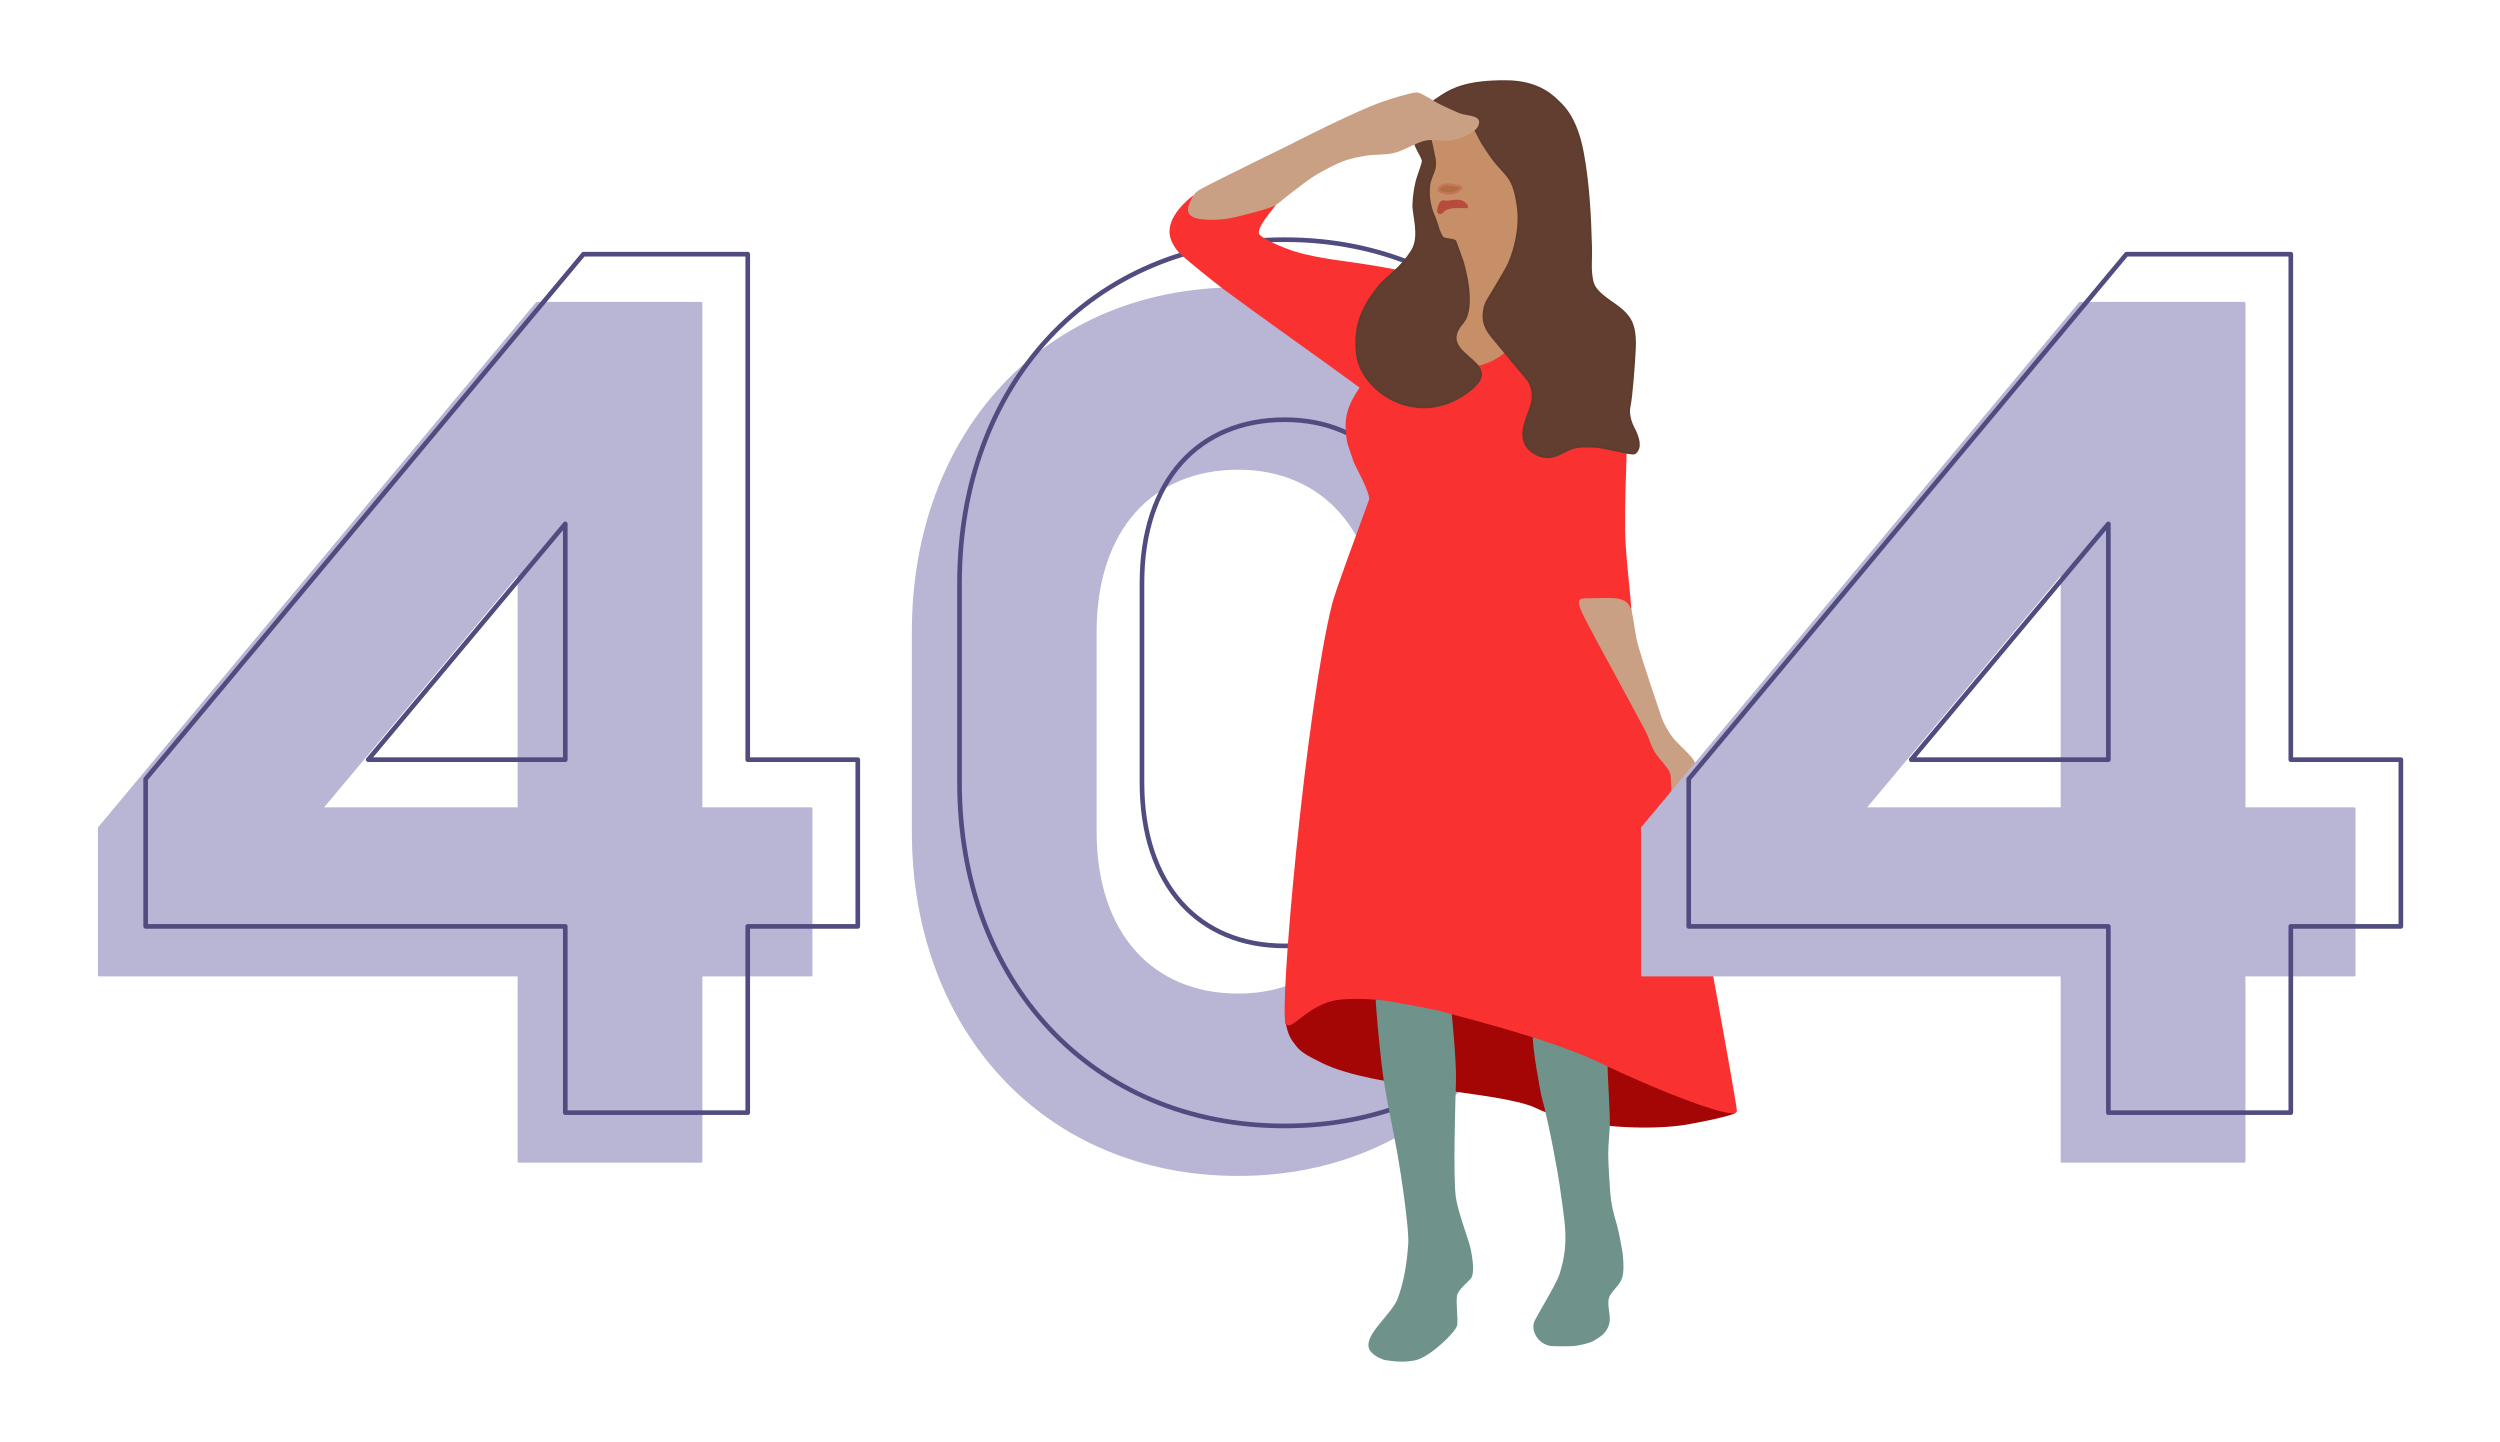 <svg width="100%" height="100%" viewBox="0 0 1075 620" version="1.1" xmlns="http://www.w3.org/2000/svg" xmlns:xlink="http://www.w3.org/1999/xlink" xml:space="preserve" xmlns:serif="http://www.serif.com/" style="fill-rule:evenodd;clip-rule:evenodd;stroke-linejoin:round;stroke-miterlimit:2;"><g><path d="M223.072,499.433l78.455,0l0,-80.081l47.32,0l0,-71.695l-47.32,0l0,-217.36l-70.661,0l-188.234,225.673l0,63.382l180.44,0l0,80.081Zm-84.76,-151.776l84.76,-101.4l0,101.4l-84.76,0Z" style="fill:#b9b5d5;fill-rule:nonzero;stroke:#b9b5d5;stroke-width:1px;"/><path d="M532.44,505.153c82.175,0 139.327,-62.348 139.327,-147.636l0,-85.825c0,-85.287 -57.152,-147.635 -139.327,-147.635c-83.214,0 -139.848,62.348 -139.848,147.635l0,85.825c0,85.288 56.634,147.635 139.848,147.635l0,0.001Zm0,-77.414c-36.939,0 -61.393,-26.008 -61.393,-70.221l0,-85.825c0,-44.213 24.454,-70.22 61.393,-70.22c35.899,0 60.872,26.007 60.872,70.22l0,85.825c0,44.213 -24.973,70.221 -60.872,70.221Z" style="fill:#b9b5d5;fill-rule:nonzero;stroke:#b9b5d5;stroke-width:1px;"/><path d="M552.44,484.153c82.175,0 139.327,-62.348 139.327,-147.636l0,-85.825c0,-85.287 -57.152,-147.635 -139.327,-147.635c-83.214,0 -139.848,62.348 -139.848,147.635l0,85.825c0,85.288 56.634,147.635 139.848,147.635l0,0.001Zm0,-77.414c-36.939,0 -61.393,-26.008 -61.393,-70.221l0,-85.825c0,-44.213 24.454,-70.22 61.393,-70.22c35.899,0 60.872,26.007 60.872,70.22l0,85.825c0,44.213 -24.973,70.221 -60.872,70.221Z" style="fill:none;fill-rule:nonzero;stroke:#504c80;stroke-width:2px;"/><g><path d="M553.15,439.311c1.365,5.609 1.88,6.718 4.524,10.075c2.227,2.827 4.919,4.218 11.112,7.293c21.993,10.92 77.147,12.179 91.921,19.343c18.354,8.899 49.915,9.634 64.767,7.009c13.864,-2.449 20.507,-4.513 20.515,-4.931c0.019,-0.95 -6.616,-1.552 -8.659,-2.078c-1.792,-0.462 -4.621,-1.692 -6.264,-2.524c-4.311,-2.182 -8.568,-4.469 -12.869,-6.671c-9.906,-5.071 -19.782,-10.345 -30.265,-14.168c-9.428,-3.437 -85.599,-22.662 -94.587,-24.489c-2.409,-0.489 -21.929,-2.374 -28.194,1.644c-2.017,1.294 -12.534,7.308 -12.001,9.497Z" style="fill:#a40505;stroke:#a40505;stroke-width:1px;stroke-linecap:round;stroke-miterlimit:1.5;"/><path d="M604.702,429.891c-0.831,-0.291 -12.756,-3.024 -12.723,-1.922c0.233,7.676 1.635,20.827 2.471,28.466c1.449,13.238 4.559,26.219 6.89,39.307c1.88,10.555 5.128,33.139 4.71,39.099c-0.64,9.116 -2.041,17.253 -4.71,24.021c-2.643,6.702 -14.422,15.388 -12.129,21.028c0.894,2.197 4.867,4.208 6.814,4.508c4.149,0.64 8.237,0.951 12.569,0c6.171,-1.355 17.142,-12.215 17.473,-14.584c0.5,-3.58 -0.678,-9.356 0,-12.927c0.475,-2.508 4.871,-6.088 5.935,-7.326c1.698,-1.978 0.659,-8.678 0,-11.944c-0.882,-4.372 -5.416,-15.778 -6.438,-22.439c-1.347,-8.781 -0.212,-42.843 0,-50.109c0.249,-8.522 -1.71,-28.439 -1.876,-29.605c-0.016,-0.11 -17.396,-5.016 -18.986,-5.573Z" style="fill:#6f928a;stroke:#6f928b;stroke-width:1px;stroke-linecap:round;stroke-miterlimit:1.5;"/><path d="M690.653,455.381c-0.006,-0.807 -31.024,-11.149 -31.057,-10.618c-0.318,5.204 3.136,24.292 3.875,27.011c3.158,11.617 7.077,33.241 7.647,37.651c1.986,15.382 4.496,24.269 0,38.45c-1.626,5.128 -10.662,19.248 -11.09,21.114c-1.032,4.501 2.892,9.061 7.36,9.338c2.034,0.126 6.825,0.117 8.939,0c1.844,-0.102 6.975,-1.181 8.494,-2.099c2.682,-1.622 5.875,-3.188 6.733,-7.502c0.813,-4.088 -1.88,-8.61 0.603,-12.4c1.668,-2.546 4.146,-4.359 5.016,-7.426c0.774,-2.729 0.289,-8.579 0,-10.44c-0.407,-2.617 -1.766,-9.543 -2.475,-11.922c-1.335,-4.476 -2.378,-8.624 -2.767,-13.257c-0.381,-4.524 -0.86,-12.925 -0.893,-16.993c-0.031,-3.886 0.54,-8.507 0.689,-12.382c0.173,-4.549 -1.028,-22.2 -1.074,-28.525Z" style="fill:#6f928a;stroke:#6f928b;stroke-width:1px;stroke-linecap:round;stroke-miterlimit:1.5;"/><path d="M613.261,59.877c-0.511,-3.532 17.433,-6.878 18.395,-6.612c6.658,1.837 13.623,14.133 18.489,21.36c3.566,5.297 3.022,21.995 4.386,29.386c0.439,2.384 -13.976,28.729 -14.381,30.609c-1.528,7.095 11.115,12.868 9.995,16.051c-1.339,3.805 -4.579,4.259 -8.413,6.947c-4.403,3.088 -10.545,-0.604 -12.63,-3.255c-1.598,-2.033 -5.186,-8.377 -4.976,-9.073c1.63,-5.406 4.649,-8.497 4.976,-12.502c0.39,-4.769 -1.615,-23.527 -3.497,-24.954c-2.465,-1.869 -5.554,-2.755 -7.793,-4.949c-1.607,-1.576 -4.75,-18.843 -4.551,-21.552c0.261,-3.549 0.447,-18.362 0,-21.456Z" style="fill:#c78f68;stroke:#3e281e;stroke-width:1px;stroke-linecap:round;stroke-miterlimit:1.5;"/><path d="M620.967,79.391c-0.87,0.41 -3.358,1.571 -1.94,2.837c0.179,0.159 1.739,0.819 1.94,0.85c2.161,0.332 3.082,0.297 5.323,-0.466c0.407,-0.138 1.184,-0.642 1.95,-1.656c0.209,-0.277 0.23,-0.594 -0.178,-0.723c-0.758,-0.238 -1.542,-0.39 -2.325,-0.526c-0.846,-0.146 -4.07,-0.646 -4.77,-0.316Z" style="fill:#b46c41;stroke:#c5765d;stroke-width:1px;stroke-linecap:round;stroke-miterlimit:1.5;"/><path d="M626.241,88.991l2.715,0c0.555,0 1.268,0.076 1.818,0c0.076,-0.01 -0.126,-0.605 -0.244,-0.76c-0.232,-0.303 -0.493,-0.59 -0.793,-0.826c-0.778,-0.612 -1.523,-0.965 -2.532,-1.009c-2.634,-0.114 -2.593,0.296 -5.248,0.401c-0.549,0.022 -1.444,-0.404 -1.98,0.03c-1.062,0.86 -1.31,2.418 -1.481,3.67c-0.059,0.428 0.039,0.889 0.52,1.046c0.822,0.268 1.63,-0.991 2.09,-1.318c1.455,-1.034 3.424,-1.234 5.135,-1.234Z" style="fill:#b84c3c;stroke:#b84c3c;stroke-width:1px;stroke-linecap:round;stroke-miterlimit:1.5;"/><path d="M513.04,92.444c-1.462,-0.697 1.392,-8.861 0,-7.759c-5.317,4.208 -12.075,11.567 -8.783,18.874c0.938,2.083 2.337,4.163 4.016,5.676c2.634,2.376 14.712,12.189 18.113,14.705c19.384,14.339 39.346,28.238 58.786,42.501c0.541,0.397 -6.559,7.63 -6.052,17.464c0.347,6.743 0.775,6.588 3.464,14.632c0.523,1.565 7.559,13.803 6.555,16.586c-3.862,10.701 -14.309,38.594 -15.815,44.589c-11.229,44.681 -23.129,176.188 -19.908,180.405c1.714,2.244 8.854,-7.954 19.908,-10.304c7.836,-1.667 21.006,-0.232 22.423,0c1.21,0.197 21.526,3.577 25.755,5.039c2.428,0.84 44.22,10.974 65.518,21.166c33.582,16.069 59.422,24.719 59.35,21.587c-0.077,-3.301 -23.078,-129.85 -26.323,-140.718c-1.049,-3.516 -2.652,-7.923 -4.219,-11.246c-4.123,-8.748 -32.767,-62.338 -33.61,-63.355c-0.719,-0.867 -1.666,-3.457 -1.179,-3.526c5.701,-0.808 18.249,6.108 19.716,6.243c1.238,0.115 -2.336,-24.187 -2.464,-36.776c-0.252,-24.936 1.812,-36.925 0,-61.786c-0.434,-5.962 -42.034,-25.738 -42.976,-24.108c-4.062,7.023 -9.801,12.652 -17.756,14.969c-2.876,0.838 -6.901,1.39 -9.713,0c-1.209,-0.597 -2.027,-1.654 -2.65,-2.806c-2.179,-4.033 -1.037,-8.396 -0.704,-12.702c0.13,-1.686 0.243,-3.376 0.25,-5.067c0.028,-6.357 -14.158,-16.579 -16.293,-17.55c-5.96,-2.709 -12.962,-3.648 -19.31,-4.713c-10.837,-1.818 -21.874,-2.652 -32.439,-5.822c-4.595,-1.379 -14.478,-5.589 -15.67,-7.718c-1.105,-1.972 1.89,-6.278 4.326,-9.422c1.494,-1.928 2.778,-3.419 2.778,-3.667c0,-0.462 -6.67,2.066 -7.104,2.225c-1.238,0.452 -10.521,2.615 -14.509,3.311c-4.167,0.727 -9.539,0.951 -13.481,-0.927Z" style="fill:#f93131;stroke:#f93131;stroke-width:1px;stroke-linecap:round;stroke-miterlimit:1.5;"/><path d="M608.866,60.968c-1.415,0.64 3.236,6.813 3.042,8.4c-0.175,1.422 -2.242,6.848 -2.606,8.311c-0.886,3.557 -1.295,6.712 -1.465,10.37c-0.186,4.035 3.204,13.569 -0.518,19.629c-5.155,8.394 -11.424,11.61 -14.657,15.858c-5.409,7.108 -10.69,14.916 -9.079,28.764c1.952,16.77 27.797,32.935 49.319,14.722c14.244,-12.054 -16.485,-13.944 -4.056,-28.266c5.813,-6.699 0.488,-24.902 0,-26.313c-0.371,-1.073 -0.909,-2.618 -3.046,-8.532c-0.362,-1.001 -4.788,-0.762 -5.515,-1.709c-1.571,-2.049 -2.013,-4.551 -2.853,-6.988c-0.651,-1.889 -1.72,-3.969 -2.204,-5.92c-0.911,-3.679 -1.018,-5.334 -0.815,-9.113c0.148,-2.753 1.71,-5.194 2.381,-7.803c0.356,-1.384 0.216,-3.268 -0.066,-4.643c-0.462,-2.247 -1.592,-7.966 -1.865,-8.007c-1.264,-0.19 -4.7,0.653 -5.997,1.24Z" style="fill:#613e2f;stroke:#5f3d2e;stroke-width:1px;stroke-linecap:round;stroke-miterlimit:1.5;"/><path d="M633.835,54.994c1.549,2.206 2.295,4.492 3.745,6.754c1.619,2.523 3.266,5.035 5.096,7.409c1.74,2.256 3.817,4.235 5.599,6.458c2.783,3.471 3.63,8.02 4.327,12.385c1.76,11.016 -2.175,22.393 -4.327,26.55c-1.865,3.604 -7.404,12.523 -8.671,14.73c-1.195,2.081 -1.577,4.551 -1.604,6.917c-0.037,3.371 1.799,6.393 3.892,8.884c1.826,2.171 13.011,15.796 14.033,16.884c2.57,2.736 4.403,7.223 2.248,13.384c-1.702,4.87 -4.786,11.186 -1.81,16.216c0.652,1.101 2.164,2.567 3.376,3.219c1.49,0.801 2.907,1.773 6.214,1.703c3.115,-0.065 6.381,-2.313 9.208,-3.502c3.146,-1.323 6.723,-1.078 10.029,-1.015c4.984,0.094 16.624,3.723 17.768,2.814c2.96,-2.351 1.263,-6.753 0.014,-9.52c-0.516,-1.144 -3.411,-5.569 -2.318,-10.759c0.921,-4.368 1.836,-17.752 1.966,-19.975c0.339,-5.834 1.197,-13.273 -2.602,-18.319c-2.775,-3.684 -7.146,-5.946 -10.63,-8.783c-1.899,-1.547 -4.019,-3.637 -4.651,-6.139c-1.23,-4.867 -0.54,-9.716 -0.668,-14.677c-0.351,-13.611 -1.046,-27.487 -3.528,-40.898c-1.41,-7.62 -4.083,-15.825 -9.814,-21.329c-2.804,-2.692 -8.77,-9.338 -23.269,-9.384c-16.28,-0.052 -22.573,3.162 -27.069,5.995c-1.206,0.76 -4.244,2.823 -4.167,2.866c2.314,1.287 16.539,9.604 17.613,11.132Z" style="fill:#613e2f;stroke:#5f3d2e;stroke-width:1px;stroke-linecap:round;stroke-miterlimit:1.5;"/><path d="M516.639,81.698c-2.852,1.573 -3.502,2.972 -4.881,6.46c-0.479,1.212 -0.673,2.542 0,3.492c1.178,1.661 3.128,1.844 4.881,2.1c2.398,0.35 6.359,0.365 9.508,0c3.404,-0.394 7.358,-1.433 10.916,-2.366c3.522,-0.922 7.797,-2.023 10.434,-3.226c2.033,-0.928 3.605,-2.642 5.386,-3.992c1.814,-1.373 3.626,-2.883 5.495,-4.25c2.186,-1.598 4.94,-3.779 7.62,-5.339c3.162,-1.84 7.767,-4.346 11.352,-5.702c3.257,-1.233 6.723,-1.872 10.159,-2.437c3.719,-0.611 8.207,-0.221 12.151,-1.231c4.197,-1.076 9.078,-4.352 13.032,-5.222c3.479,-0.766 7.665,0.398 10.689,0c2.585,-0.341 5.429,-1.203 7.449,-2.388c1.908,-1.12 4.236,-2.175 4.668,-4.721c0.506,-2.988 -5.589,-2.539 -8.375,-3.813c-2.784,-1.272 -5.94,-2.603 -8.346,-3.831c-2.089,-1.066 -4.404,-2.706 -6.085,-3.534c-1.272,-0.626 -2.603,-1.644 -4.005,-1.432c-3.187,0.482 -10.182,2.56 -15.118,4.324c-4.995,1.786 -10.08,4.222 -14.849,6.389c-4.635,2.107 -9.196,4.374 -13.765,6.618c-4.829,2.371 -11.014,5.533 -15.206,7.61c-3.306,1.637 -6.645,3.206 -9.947,4.851c-5.518,2.748 -19.473,9.605 -23.163,11.64Z" style="fill:#caa084;stroke:#caa084;stroke-width:1px;stroke-linecap:round;stroke-miterlimit:1.5;"/><path d="M679.45,259.018c-0.22,-1.743 2.128,-1.08 11.23,-1.375c8.553,-0.278 9.548,2.476 10.315,4.99c1.16,3.804 1.471,9.903 2.828,14.707c2.159,7.643 8.086,25.193 10.125,31.151c0.546,1.595 1.275,3.132 2.111,4.595c0.913,1.599 2.065,3.466 3.366,4.996c1.78,2.093 5.768,5.753 7.311,7.561c0.827,0.969 1.586,2.066 1.951,3.286c0.632,2.117 1.601,6.944 1.843,9.418c0.177,1.803 -0.005,4.053 -0.391,5.422c-0.307,1.088 -1.041,2.087 -1.925,2.793c-1.001,0.799 -2.865,1.765 -4.08,2.001c-1.069,0.208 -2.428,-0.252 -3.213,-0.585c-0.632,-0.269 -1.192,-0.857 -1.496,-1.416c-0.304,-0.559 -0.286,-1.284 -0.33,-1.937c-0.054,-0.824 0,-2.004 0,-3.006c0,-1.046 0.091,-2.185 0,-3.272c-0.139,-1.681 0.137,-4.743 -0.837,-6.813c-1.215,-2.583 -4.764,-5.83 -6.453,-8.686c-1.564,-2.646 -2.257,-5.73 -3.681,-8.454c-4.863,-9.301 -20.717,-38.125 -25.496,-47.354c-1.323,-2.554 -2.827,-5.24 -3.178,-8.022Z" style="fill:#caa084;stroke:#caa084;stroke-width:1px;stroke-linecap:round;stroke-miterlimit:1.5;"/></g><path d="M886.593,499.433l78.454,0l0,-80.081l47.321,0l0,-71.695l-47.321,0l0,-217.36l-70.661,0l-188.233,225.673l0,63.382l180.439,0l0,80.081l0.001,0Zm-84.76,-151.776l84.76,-101.4l0,101.4l-84.76,0Z" style="fill:#b9b5d5;fill-rule:nonzero;stroke:#b9b5d5;stroke-width:1px;"/><path d="M243.072,478.433l78.455,0l0,-80.081l47.32,0l0,-71.695l-47.32,0l0,-217.36l-70.661,0l-188.234,225.673l0,63.382l180.44,0l0,80.081Zm-84.76,-151.776l84.76,-101.4l0,101.4l-84.76,0Z" style="fill:none;fill-rule:nonzero;stroke:#504c80;stroke-width:2px;"/><path d="M906.593,478.433l78.454,0l0,-80.081l47.321,0l0,-71.695l-47.32,0l0,-217.36l-70.662,0l-188.233,225.673l0,63.382l180.44,0l0,80.081Zm-84.76,-151.776l84.76,-101.4l0,101.4l-84.76,0Z" style="fill:none;fill-rule:nonzero;stroke:#504c80;stroke-width:2px;"/></g></svg>